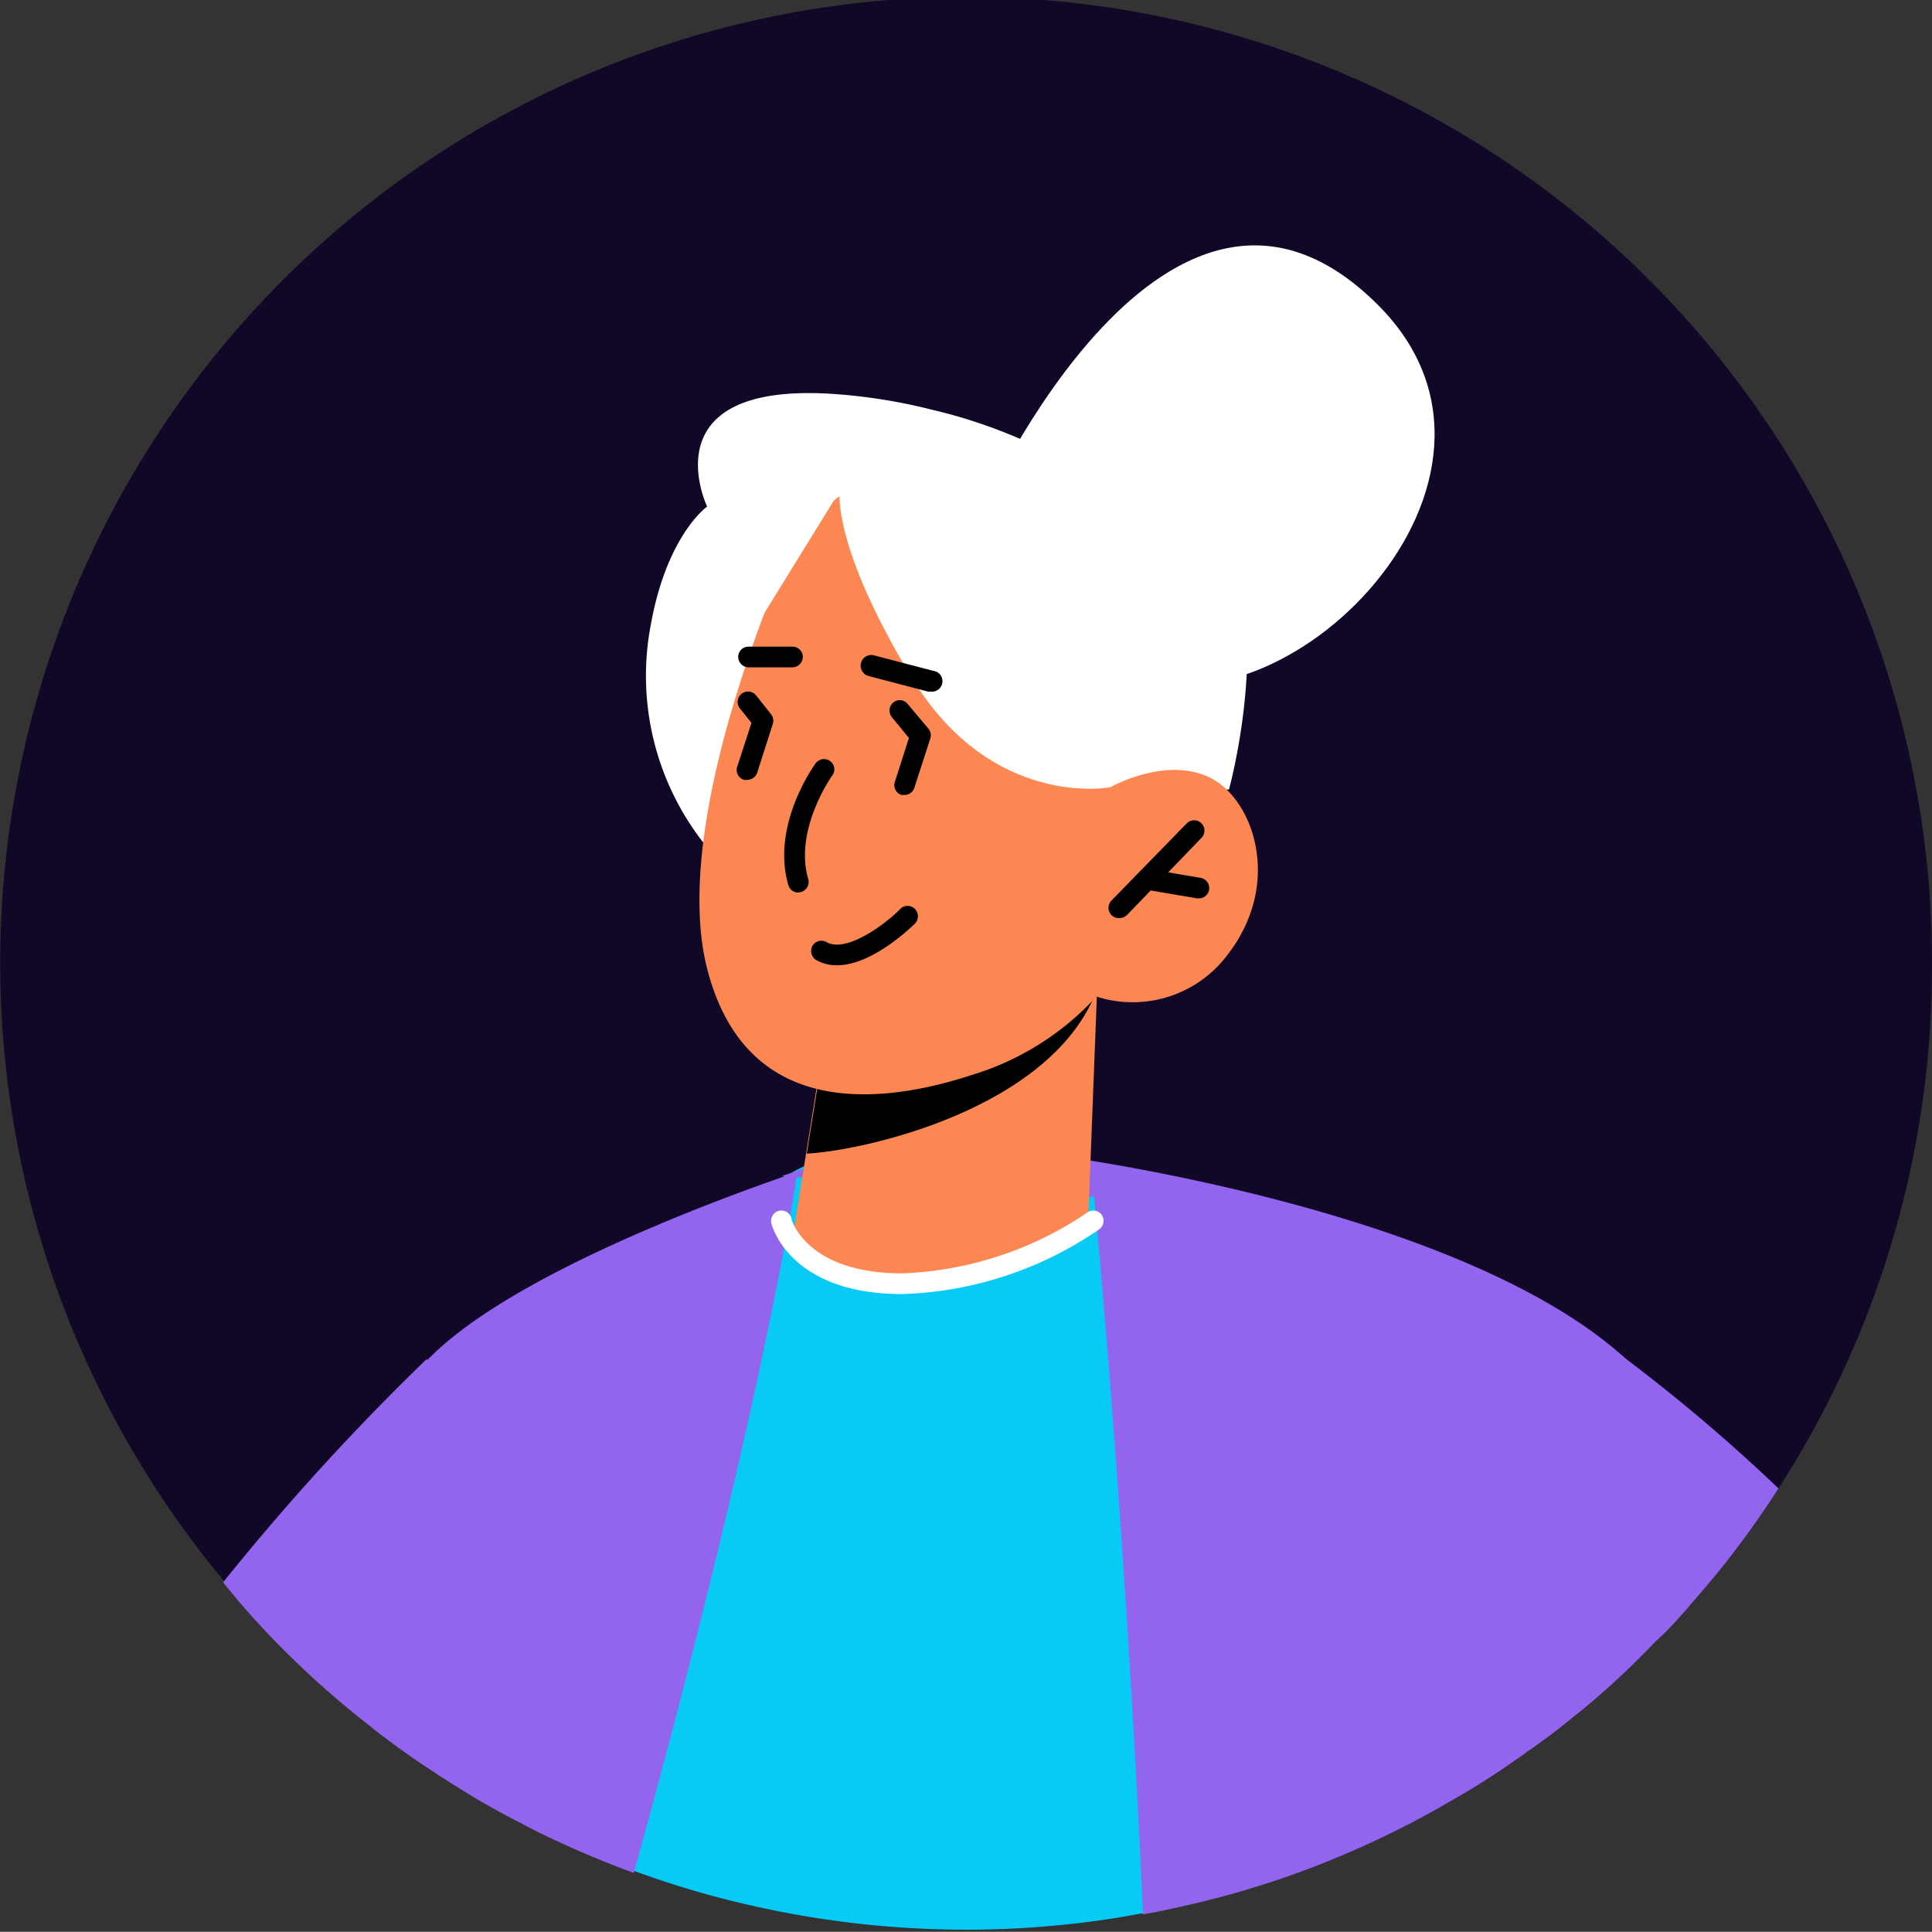 <svg xmlns="http://www.w3.org/2000/svg" viewBox="0 0 93.25 93.24"><rect x="0" y="0" width="93.25" height="93.24" fill="#333333" stroke="none"/><defs><style>.cls-1{fill:#110828;}.cls-2{fill:#fff;}.cls-3{fill:#9364ed;}.cls-4{fill:#07cbf5;}.cls-5{fill:#fd8753;}</style></defs><g id="Layer_2" data-name="Layer 2"><g id="Layer_1-2" data-name="Layer 1"><path class="cls-1" d="M93.25,46.62a46.43,46.43,0,0,1-7.41,25.22l-.14.22c-.7,1.08-1.45,2.13-2.24,3.15-.6.78-1.23,1.53-1.9,2.27-.2.24-.42.48-.64.72s-.63.68-1,1Q78.22,81,76.31,82.57l-.32.25c-.71.59-1.45,1.15-2.2,1.67-.19.15-.38.29-.58.42a37.76,37.76,0,0,1-3.42,2.15c-.19.12-.39.23-.59.34a45.52,45.52,0,0,1-5.28,2.5l-.09,0a44,44,0,0,1-6.45,2c-.73.17-1.46.33-2.21.46l-.1,0a42.79,42.79,0,0,1-4.26.59c-1.38.13-2.78.19-4.19.19a46.64,46.64,0,0,1-9.59-1,45,45,0,0,1-6.24-1.77l-.2-.08q-2.18-.8-4.26-1.8c-.32-.15-.63-.31-.94-.47l-.3-.16a38.29,38.29,0,0,1-3.62-2.1l-.31-.19-.27-.19c-.8-.52-1.58-1.07-2.33-1.64-.21-.15-.41-.31-.61-.47a43.65,43.65,0,0,1-4.27-3.76c-.94-.94-1.85-1.93-2.71-3a2.43,2.43,0,0,1-.2-.25,46.62,46.62,0,1,1,82.48-29.8Z"/><path class="cls-2" d="M33.94,40.66l21.63-2.18,1-.1,2.75-.28s1.88-6.81.16-11.48-5.73-2.76-5.73-2.76a20.19,20.19,0,0,0-5-2.88A24.67,24.67,0,0,0,45,19.78,26.79,26.79,0,0,0,40,19c-8.71-.48-5.87,5.45-5.87,5.45s-1.93,1.36-2.71,5.66A13.09,13.09,0,0,0,33.94,40.66Z"/><path class="cls-3" d="M20.89,85.49c-.8-.52-1.58-1.07-2.33-1.64-.21-.15-.41-.31-.61-.47a43.65,43.65,0,0,1-4.27-3.76c-.94-.94-1.85-1.93-2.71-3a2.43,2.43,0,0,1-.2-.25,116.17,116.17,0,0,1,9.84-10.79S20.89,85.49,20.89,85.49Z"/><path class="cls-4" d="M63.92,89.9l-.09,0a44,44,0,0,1-6.45,2c-.73.17-1.46.33-2.21.46l-.1,0a42.79,42.79,0,0,1-4.26.59c-1.38.13-2.78.19-4.19.19a46.64,46.64,0,0,1-9.59-1,45,45,0,0,1-6.24-1.77,47.24,47.24,0,0,1-4.46-1.88c-.32-.15-.63-.31-.94-.47l-.3-.16c2.61-12.74,8.78-29.1,13.4-31.41,7.89-4,15.74.51,15.74.51Z"/><path class="cls-3" d="M81.56,77.48c-.2.24-.42.48-.64.72s-.63.68-1,1Q78.22,81,76.31,82.57l-.32.25c-.71.59-1.45,1.15-2.2,1.67-.19.15-.38.29-.58.42a37.76,37.76,0,0,1-3.42,2.15c-.19.12-.39.23-.59.34a45.43,45.43,0,0,1-5.37,2.54,44,44,0,0,1-6.45,2c-.73.17-1.46.33-2.21.46C54.29,73,52.81,57.77,52.81,57.77l-15.09-1c2.18-.75,3.65-1.17,3.65-1.17l9.32.13s19.92,2.49,27.94,10C80.32,67.31,81.21,71.63,81.56,77.48Z"/><path class="cls-3" d="M38.49,56.56s-1.64,11.29-7.9,33.84q-2.18-.8-4.26-1.8c-.32-.15-.63-.31-.94-.47l-.3-.16a38.29,38.29,0,0,1-3.62-2.1l-.31-.19-.27-.19c-.8-.52-1.58-1.07-2.33-1.64-.21-.15-.41-.31-.61-.47.22-8.1.63-14.21,1.34-15.86a6.47,6.47,0,0,1,1.32-1.86C24.3,61.82,33.53,58.26,38.49,56.56Z"/><path class="cls-2" d="M47.49,24.46s8.89-19.84,19-9.76c8.49,8.44-4.68,21.44-12.3,17.73S47.49,24.46,47.49,24.46Z"/><path class="cls-5" d="M52.94,48.1l-.41,10.61s-2,3-8.27,3.24c-4.64.2-6-2.23-6-2.23l1.48-9.25,11.31-2Z"/><path d="M53,47.45a3.38,3.38,0,0,1-.35,1c-2.58,5.21-11,7.09-13.71,7.23l.84-5.22Z"/><path class="cls-5" d="M38.31,26.17s-6.09,13.1-4.18,20.58,8.7,6.47,12.79,5.13a13.41,13.41,0,0,0,6-3.78A5.72,5.72,0,0,0,59.31,46c2.62-3.46,1.15-7.54-1-8.51s-4.74.52-4.74.52l2.1-3.8S47.67,14.48,38.31,26.17Z"/><path class="cls-2" d="M53.58,38S47.87,39.09,44,32.7s-3.47-9-3.47-9l-4,6.48s-.82-4.55,1-7.41,3.73-2.24,3.73-2.24l12.5,3.31L56.94,34Z"/><path d="M38.53,43.08a.5.5,0,0,1-.48-.36c-.84-2.88,1.23-5.76,1.32-5.88a.5.5,0,0,1,.69-.11.49.49,0,0,1,.11.7s-1.86,2.6-1.16,5a.5.5,0,0,1-.34.62Z"/><path d="M54,44.31a.49.49,0,0,1-.35-.14.5.5,0,0,1,0-.71l3.65-3.74a.5.5,0,0,1,.72.69L54.4,44.16A.51.51,0,0,1,54,44.31Z"/><path d="M57.87,43.36h-.09l-2.48-.42a.51.51,0,0,1-.41-.58.51.51,0,0,1,.58-.41l2.48.42a.51.51,0,0,1,.41.58A.5.5,0,0,1,57.87,43.36Z"/><path d="M38.25,32.21H36.13a.51.51,0,0,1-.5-.5.5.5,0,0,1,.5-.5h2.12a.5.5,0,0,1,.5.5A.51.51,0,0,1,38.25,32.21Z"/><path d="M44.92,33.38l-.13,0-2.86-.75a.5.5,0,1,1,.25-1l2.87.75a.5.5,0,0,1-.13,1Z"/><path d="M36.06,37.64a.4.4,0,0,1-.15,0,.5.5,0,0,1-.33-.63l.69-2.12-.56-.7a.5.5,0,0,1,.79-.62l.72.91a.5.5,0,0,1,.08.46l-.76,2.38A.51.51,0,0,1,36.06,37.64Z"/><path d="M43.66,38.37l-.15,0a.5.5,0,0,1-.32-.63l.68-2.12-.82-1a.51.51,0,0,1,.06-.71.49.49,0,0,1,.7.07l1,1.19a.49.49,0,0,1,.09.48L44.14,38A.5.5,0,0,1,43.66,38.37Z"/><path d="M40.4,46.59a2,2,0,0,1-1-.25.51.51,0,0,1-.19-.68.5.5,0,0,1,.68-.19c1,.57,3-1,3.56-1.6a.5.5,0,0,1,.71,0,.51.51,0,0,1,0,.71C43.91,44.82,42.07,46.59,40.4,46.59Z"/><path class="cls-3" d="M85.84,71.84l-.14.22c-.7,1.08-1.45,2.13-2.24,3.15s-1.65,2-2.54,3c-.31.34-.63.68-1,1Q78.22,81,76.31,82.57l-.32.25c-.71.59-1.45,1.15-2.2,1.67l1-21.53A83.53,83.53,0,0,1,85.84,71.84Z"/><path class="cls-2" d="M43.56,62.46h-.13c-5.31-.05-6.16-3.27-6.2-3.41a.51.51,0,0,1,.37-.61.5.5,0,0,1,.6.37c0,.1.75,2.61,5.24,2.65h.12a17,17,0,0,0,8.91-2.93.5.5,0,0,1,.7.1.51.51,0,0,1-.11.7A17.7,17.7,0,0,1,43.56,62.46Z"/></g></g></svg>
